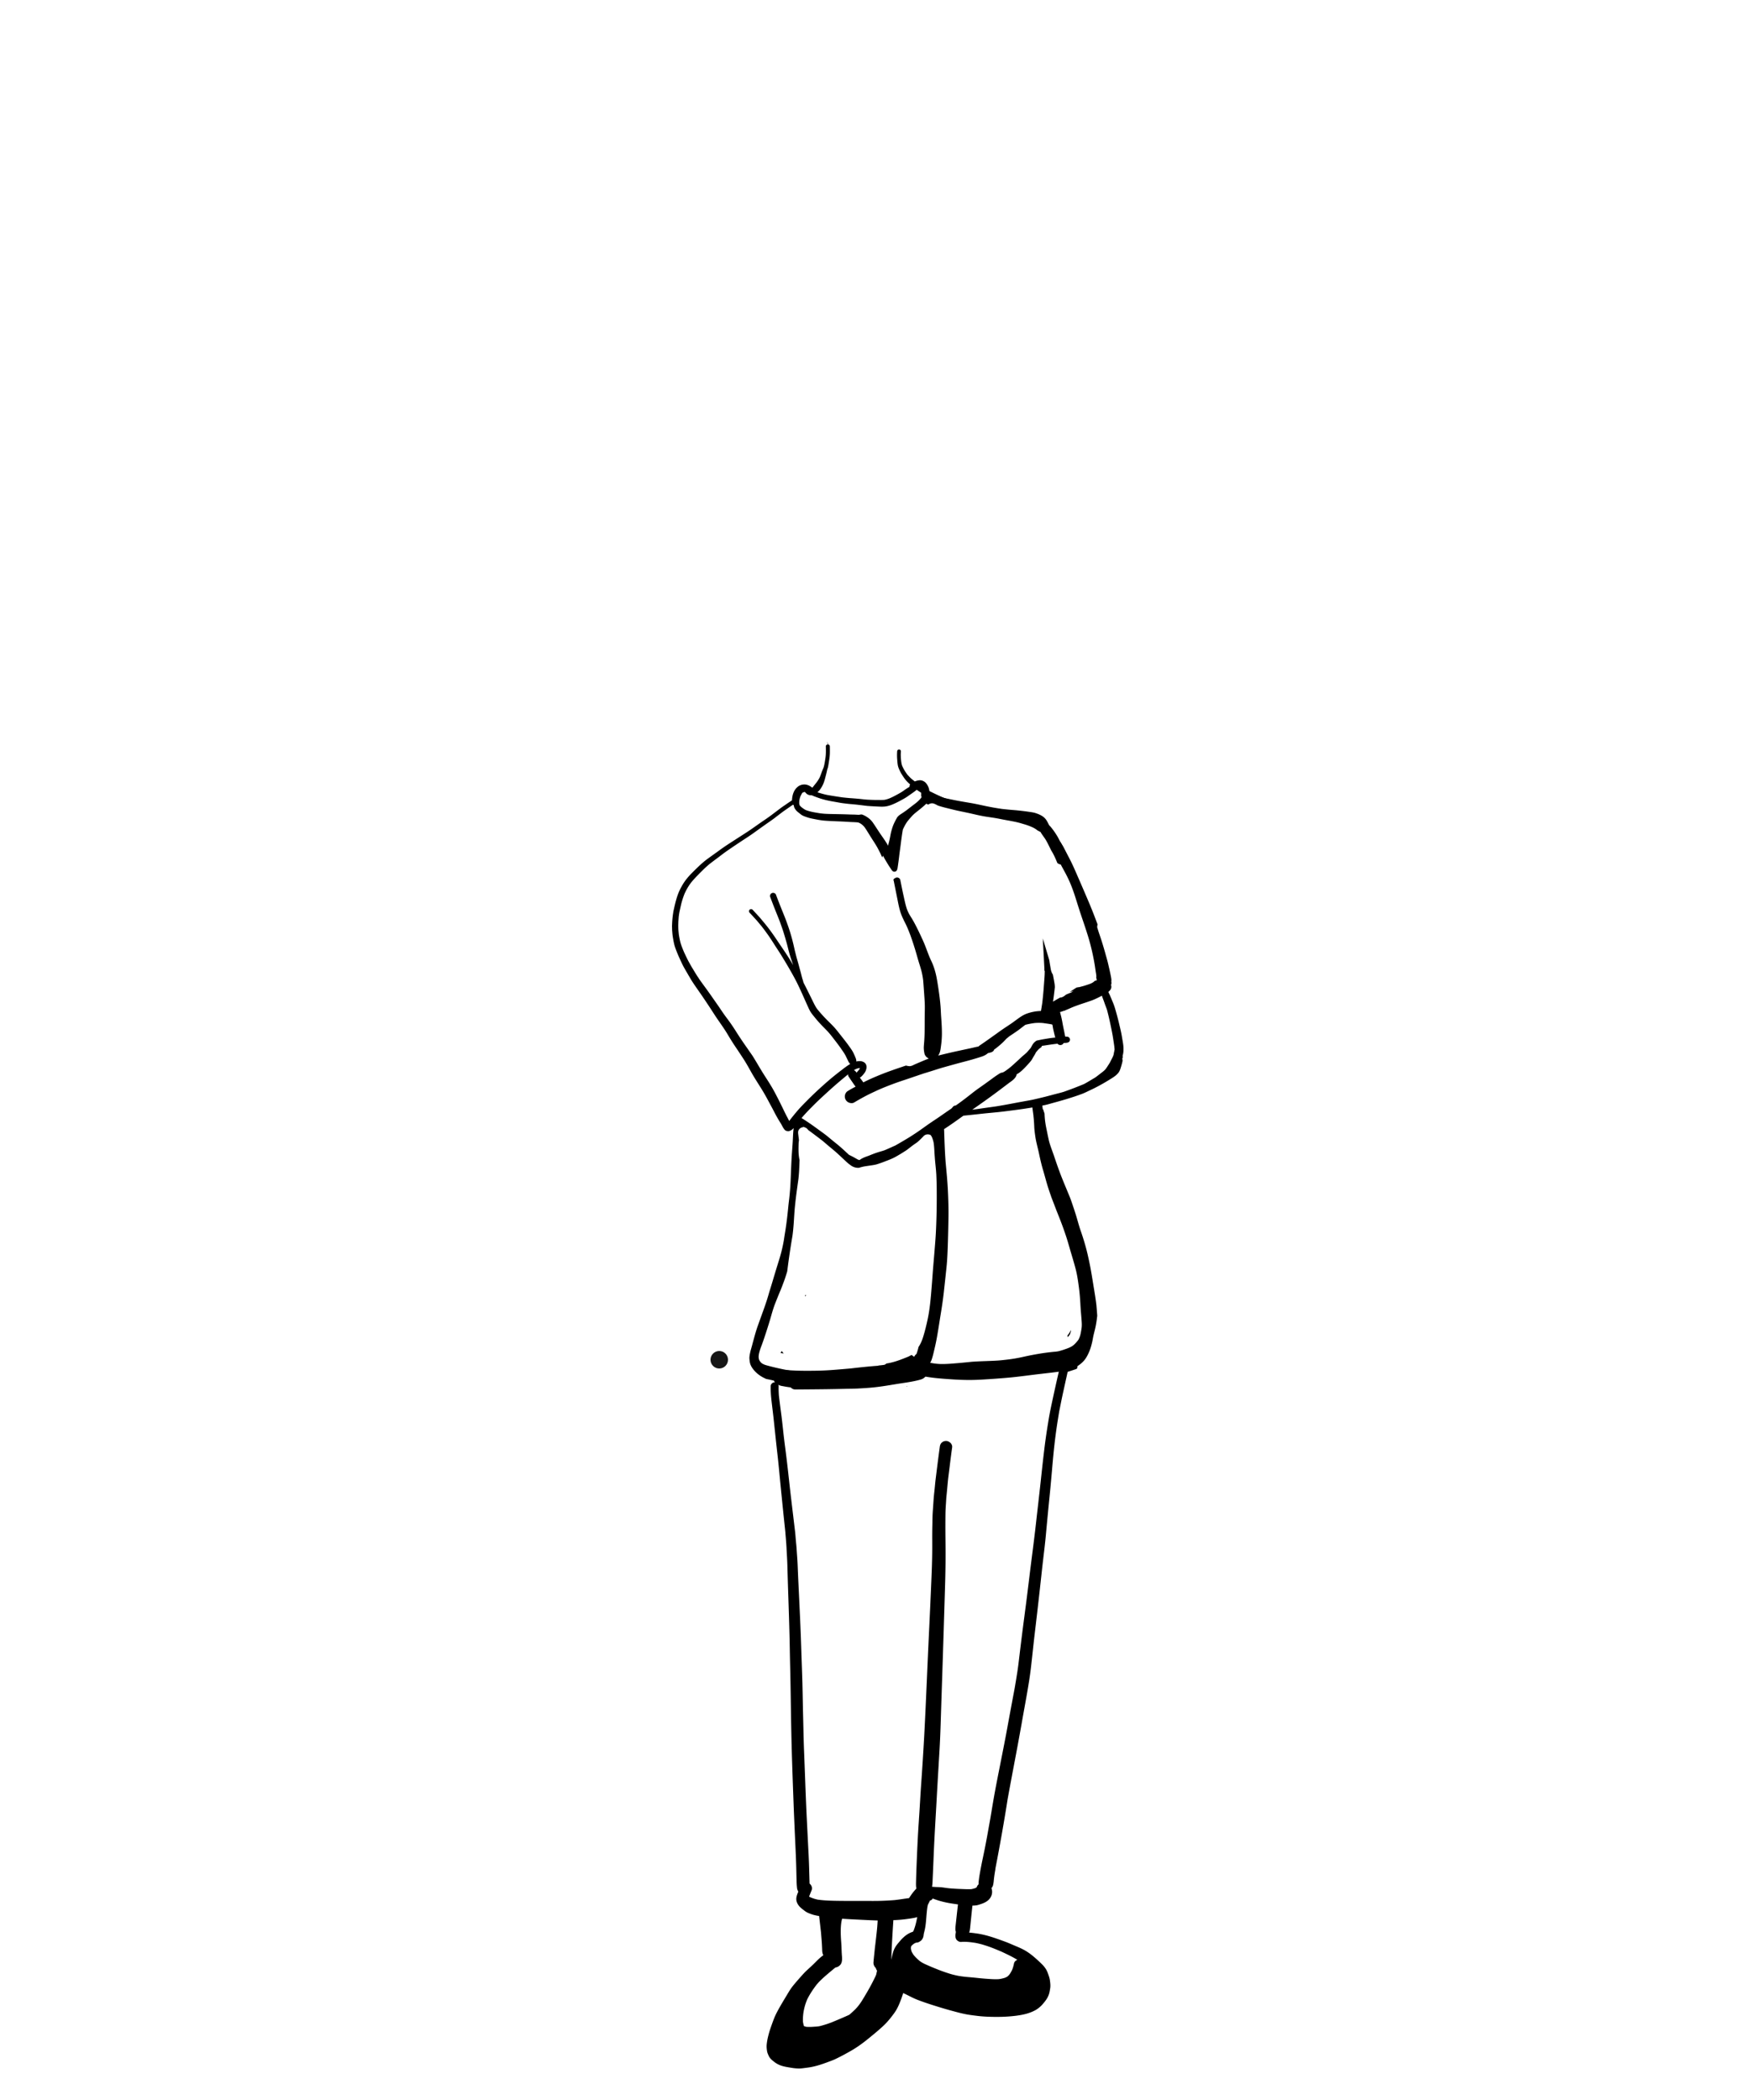 <svg width="500" height="600" xmlns="http://www.w3.org/2000/svg"><g fill="none" fill-rule="evenodd"><circle fill="#161616" cx="205.5" cy="388.5" r="2.5"/><g fill="#000"><path d="M230 370.439l.294-.434-.162-.005c-.043.147-.086.294-.132.439"/><path d="M230 370.446l.297-.44-.164-.006c-.043.147-.087.297-.133.446m75.834 9.894c-.229.46-.507.849-.827 1.237v.004l.063-.074c-.02.027-.043.052-.063.077L305 382c.166-.157.323-.32.476-.493.07-.091.13-.182.188-.285A8.61 8.61 0 00306 380l-.166.34zm-82.502 5.699a6.004 6.004 0 01-.332.516c.074.015.148.035.223.05.234.036.468.071.703.102a2.403 2.403 0 01-.188-.203 7.247 7.247 0 01-.383-.504l-.023.039M259 396.18a3.56 3.56 0 01.176-.086l-.129-.094a1.32 1.32 0 01-.047.18"/><path d="M305.856 380.317c-.219.474-.49.866-.803 1.267v.001l.14-.176-.14.183c-.019.136-.035.272-.053.408a7.33 7.33 0 00.545-.588c.061-.089.116-.174.163-.266.131-.375.218-.757.292-1.146a7.747 7.747 0 01-.144.317"/><path d="M230.343 579.087a6.735 6.735 0 01-.625-.197l-.045-.076a9.66 9.66 0 01-.256-1.163c-.045-.825.007-1.708.156-2.78.093-.502.214-1.095.376-1.682.162-.597.387-1.235.691-1.953.674-1.357 1.552-2.733 2.692-4.21l.083-.097c.272-.318.55-.635.85-.929.455-.444.912-.883 1.389-1.3.888-.773 1.852-1.584 3.033-2.555a2.1 2.1 0 00.711-.224 1.67 1.67 0 00.43-.297c.89-.69.794-1.901.71-2.967-.013-.194-.027-.346-.034-.487a81.22 81.22 0 01-.058-1.311l-.007-.225a37.96 37.96 0 00-.084-1.587c-.169-2.213-.227-4.063.035-5.906.063-.306.135-.62.211-.938 1.434.11 2.885.18 4.336.248l1.89.094c1.244.065 2.484.124 3.728.158.07.004.138.004.207.004-.038.615-.076 1.246-.128 1.877-.069.825-.162 1.65-.256 2.471l-.107.956-.145 1.242-.016.149a63.55 63.55 0 00-.212 1.846l-.12 1.184a81.59 81.59 0 00-.215 2.216c-.048.6.2 1.2.677 1.65.035.169.1.345.19.514l.156.22c-.08.384-.162.774-.252 1.164-.056.13-.11.262-.163.393a62.526 62.526 0 01-2.339 4.438l-.318.535c-.359.614-.718 1.228-1.095 1.833-.248.403-.51.793-.78 1.18-.18.252-.374.49-.574.731l-.086.107-.201.225c-.166.19-.332.38-.515.548l-.47.442-.473.438c-.21.197-.428.387-.646.574l-.266.123c-.453.208-.909.408-1.368.608l-.284.124c-1.08.466-2.166.921-3.257 1.367l-.243.086c-.462.17-.929.339-1.405.484-.54.161-1.02.306-1.504.43-.417.1-.856.139-1.285.177l-.138.003c-.525.042-1.12.083-1.707.083-.29 0-.584-.01-.874-.038zm24.33-19.692l.035-.98c.027-.894.072-1.784.118-2.671l.023-.45c.111-2.228.256-4.454.401-6.68a36.7 36.7 0 003.863-.328l.152-.02c.68-.094 1.386-.19 2.07-.329.266-.054.507-.117.735-.19-.241 1.23-.525 2.55-1.033 3.828a2.781 2.781 0 01-.12.22l-.077.143-.003-.007c-.2.054-.394.127-.59.213-.326.135-.63.29-.926.477-.467.29-.94.67-1.483 1.194-.29.28-.553.593-.808.897l-.183.214c-.491.566-.881 1.066-1.193 1.653-.376.7-.57 1.456-.74 2.17-.092.405-.179.809-.262 1.212l.021-.566zm6.313-.901a7.15 7.15 0 01-.55-.966 5.576 5.576 0 01-.183-.773c0-.155.007-.307.025-.463.023-.085.05-.175.08-.262a6.53 6.53 0 01.68-.625 6.62 6.62 0 01.566-.313c.142-.035.287-.062.443-.076.404-.045.708-.266 1.03-.498.365-.268.624-.773.724-1.135.06-.214.087-.442.11-.663l.015-.12c.048-.231.107-.463.162-.694.056-.227.11-.452.16-.676.124-.59.22-1.24.293-1.984.048-.487.09-.977.128-1.468.079-.962.162-1.96.307-2.933.045-.228.094-.458.152-.683l.128-.238.059-.114c.131-.252.252-.507.362-.76.094-.04.194-.086.294-.124a.918.918 0 00.501-.503c.287.12.591.224.895.324l.152.052.308.103c.891.3 1.78.507 2.525.67.985.207 1.977.352 2.992.497.121.017.239.034.36.048l-.235 2.05-.228 2.06-.097.901-.1.9-.01.105c-.029.268-.056.541-.067.813-.01.304.014.58.076.805.018.062.038.124.063.183l-.03.29c-.098.527-.133.748-.077 1.218.04.314.2.725.463.942.314.266.563.414.995.46h.058c.152 0 .242-.015.335-.029.194-.01.391-.013.584-.013 1.192 0 2.381.165 3.49.348l.415.094c.432.1.863.2 1.289.32.794.239 1.447.45 2.059.667 1.22.441 2.41.941 3.527 1.418l.187.09c1.43.673 2.909 1.373 4.27 2.219-.5.186-.86.572-.953 1.014-.118.56-.274 1.215-.543 1.857a9.24 9.24 0 01-.812 1.384 7.144 7.144 0 01-.518.503 6.107 6.107 0 01-.715.363c-.602.186-1.168.318-1.735.39-.304.02-.608.028-.912.028-.511 0-1.06-.02-1.776-.073l-.393-.027a71.705 71.705 0 01-2.855-.245c-1.019-.11-2.038-.208-3.064-.293-.826-.07-1.7-.183-2.667-.346-.77-.166-1.586-.345-2.378-.594a55.655 55.655 0 01-2.435-.83 76.222 76.222 0 01-4.73-1.965c-.3-.148-.598-.304-.88-.473a6.108 6.108 0 01-.747-.545l.003.004c-.67-.588-1.17-1.098-1.575-1.616zm5.838-233.478c-.016-.22.062-.486.225-.745.09-.124.18-.231.27-.31.248-.238.58-.38.929-.405.315-.193.619-.383.916-.576a109.01 109.01 0 004.615-3.15l.464-.332.39-.28.629-.448a378.27 378.27 0 005.223-.556c.933-.103 1.849-.19 2.764-.276.688-.066 1.365-.131 2.043-.2 1.202-.125 2.418-.283 3.603-.438l.19-.024.985-.128c1.541-.2 3.137-.438 4.74-.7l.159-.025c.07.683.17 1.422.284 2.175.016.3.051.603.085.907l.025.214c.055.7.107 1.404.131 2.101.038 1.032.197 2.126.311 2.92.153 1.043.401 2.071.64 3.065.148.6.276 1.125.386 1.653.346 1.619.695 3.203 1.175 4.814.21.704.408 1.409.605 2.115.256.925.511 1.85.801 2.765.249.78.515 1.56.785 2.34l.096.283.104.304c.463 1.2.926 2.402 1.382 3.606l.999 2.519.051.132a90.362 90.362 0 011.787 4.955c.335 1.015.635 2.06.929 3.072l.066.231c.127.442.256.886.386 1.328l.198.66c.4 1.346.805 2.705 1.154 4.062.435 1.68.684 3.495.88 4.956.211 1.55.36 3.195.456 5.028.049.976.129 1.95.208 2.923.062.749.12 1.44.166 2.13.038.572.059 1.193-.042 1.85-.072.482-.156.965-.252 1.441a6.605 6.605 0 01-.363 1.215c-.096.239-.235.56-.4.756-.35.439-.785.98-1.32 1.409-.723.58-1.604.88-2.454 1.17l-.29.1c-.331.113-.674.213-1.012.31l-.19.058c-.487.135-.995.19-1.558.239a62.006 62.006 0 00-3.7.462 79.89 79.89 0 00-5.02.96 43.716 43.716 0 01-4.685.807l-.401.045c-.757.09-1.559.18-2.336.23-.846.053-1.686.087-2.532.118l-.246.007-.131.007c-1.479.052-3.01.107-4.51.218l-.676.069-.456.048c-.985.096-1.966.196-2.954.276l-.432.034c-1.182.105-2.515.215-3.828.215-.211 0-.418-.004-.625-.007a16.582 16.582 0 01-5.004-.974c-.829-.297-1.699-.638-2.467-1.111a6.897 6.897 0 01-.732-.518 7.732 7.732 0 01-1.171.597c-1.586.64-3.172 1.27-4.844 1.644a19.69 19.69 0 01-1.171.22c-.36.332-.784.629-1.268.894-1.071.586-2.243.921-3.148 1.15-1.022.25-2.218.535-3.427.69l-.294.037c-.85.114-1.64.217-2.418.232-.467.007-.93.01-1.396.01l-.985-.003c-1.7-.022-3.448-.125-5.09-.232-.856-.058-1.72-.103-2.584-.145l-.1-.003c-2.29-.121-4.657-.241-6.947-.635a54.949 54.949 0 01-2.871-.562l-.098-.022a68.138 68.138 0 01-3.465-.852c-.252-.073-.57-.155-.878-.293-.237-.107-.418-.19-.601-.328-.307-.23-.387-.341-.597-.645-.605-.89-.26-2.095-.007-2.975.134-.463.304-.915.473-1.363l.114-.3.107-.294c.26-.711.504-1.425.74-2.147l.117-.358a146.07 146.07 0 001.358-4.294c.107-.366.214-.732.317-1.1.322-1.118.685-2.385 1.148-3.566l.27-.693.168-.42.591-1.468.249-.6.124-.3.115-.266a.97.97 0 01.045-.107l.082-.2.118-.29.045-.118.045-.113.145-.38.041-.107c.249-.653.497-1.301.726-1.957.217-.632.418-1.267.608-1.901l.044-.152.046-.149.034-.29.035-.249a211.62 211.62 0 011.42-9.545c.134-.95.241-1.984.339-3.254.055-.725.1-1.47.148-2.213l.035-.555c.196-3.182.646-6.392 1.08-9.494l.022-.145.017-.127.017-.118c.055-.404.1-.811.138-1.222.114-1.198.16-2.422.198-3.503l.013-.335.03-.766-.023-.107-.02-.096-.038-.142-.029-.141a.515.515 0 00-.013-.145 11.79 11.79 0 01-.097-.728l-.02-.114a23.649 23.649 0 01-.059-1.591c0-.39.006-.783.017-1.174l.003-.206c.011-.387.02-.777.114-1.15l-.017-.134-.014-.125-.1-.821-.097-.821a3.263 3.263 0 01-.024-.353c0-.324.07-.576.225-.824a1.76 1.76 0 01.31-.349 1.62 1.62 0 01.575-.3c.145-.035.252-.048.362-.051a.463.463 0 000-.208c.055.065.131.12.21.176.287.083.48.155.653.27a1.7 1.7 0 01.533.551 84.296 84.296 0 011.97 1.46l.638.483c.58.436 1.158.874 1.724 1.325.1.083.2.17.297.256l.149.128.121.103.149.128.297.256c.418.355.836.704 1.258 1.052.424.349.846.704 1.264 1.066a103.98 103.98 0 012.107 1.943l.274.255c.241.232.48.46.728.68.294.266.66.598 1.06.857a3.536 3.536 0 001.952.808 5.309 5.309 0 00.582.003c.245-.097.504-.166.74-.225.714-.183 1.468-.276 2.2-.387.729-.11 1.482-.192 2.19-.41a33.65 33.65 0 001.918-.666c1.126-.439 2.287-.843 3.341-1.433a45.837 45.837 0 003.258-1.988c.46-.348.909-.703 1.364-1.055.457-.356.94-.68 1.42-1.005.66-.503 1.214-1.094 1.8-1.68.084-.083.157-.176.239-.256a1.673 1.673 0 011.14-.448c.166 0 .332.024.501.072.716.208 1.05.838 1.282 1.477-.01-.21-.02-.424-.035-.635zm-22.108-18.557c-.203-.31-.387-.558-.754-.68.122-.075.288-.178.491-.285l.1-.052.101-.052c.3-.107.625-.186 1.026-.252.007.028-.007.08-.025.124a2.986 2.986 0 01-.272.456c-.118.141-.243.283-.37.424l-.076.083-.145.162-.069.09-.007-.018zm-.684 8.542c1.859-1.107 3.44-1.967 4.975-2.698l.505-.239.228-.107.196-.089c.473-.224.947-.445 1.431-.653a84.787 84.787 0 016.99-2.63c1.05-.345 2.09-.7 3.133-1.062l.656-.22c.38-.132.764-.263 1.144-.388.487-.169.977-.32 1.468-.469l.252-.076 1.23-.38.81-.259c.677-.217 1.357-.427 2.038-.638l1.555-.435c1.592-.444 3.237-.904 4.87-1.325a93.56 93.56 0 003.535-.994c.474-.145.944-.294 1.413-.445.605-.2 1.09-.441 1.528-.763a.988.988 0 00.241-.228l.097-.017.11-.02a8.44 8.44 0 00.723-.197c.162-.056.345-.118.463-.231l.148-.122a.785.785 0 00.263-.424c.567-.396 1.102-.838 1.69-1.335a18.278 18.278 0 001.682-1.636l.197-.2c.208-.156.422-.332.646-.542l.505-.342.11-.076c.67-.442 1.337-.887 1.987-1.356.359-.259.708-.528 1.054-.8l.117-.09c.311-.242.619-.477.936-.708a21.19 21.19 0 012.585-.504c.314-.038.625-.048.943-.058l.262-.004c.678 0 1.224.038 1.718.12l.497.073c.515.07 1.11.16 1.659.284.065.076.086.145.11.22.076.594.2 1.163.332 1.74l.045.2c.086.38.18.756.28 1.131l.11.45-.45.027-.476.055c-.535.062-1.064.149-1.596.238l-.49.083c-.737.114-1.469.273-2.101.407-.274.06-.46.17-.591.346-.218.127-.328.255-.435.379l-.06.07c-.2.227-.355.514-.49.766l-.069.127-.059.11c-.096.163-.155.263-.203.36l-.426.486-.604.697c-.224.228-.467.438-.712.653l-.18.152-.128.107c-.165.14-.328.282-.486.424l-.712.662c-.315.297-.629.59-.95.877-.187.166-.37.334-.556.508l-.087.078-.096.087a18.783 18.783 0 01-2.547 1.998c-.17.1-.342.196-.529.272a1.66 1.66 0 00-.466.105c-.29.103-.467.22-.636.331l-.19.127c-.694.438-1.4.96-2.021 1.42l-.45.327c-1.022.748-2.048 1.48-3.088 2.205a49.918 49.918 0 00-2.239 1.691l-.107.083-.37.29a88.957 88.957 0 01-2.964 2.24l-.863.61c-.236.007-.557.103-.734.3l-.234.273-.235.265-.964.663c-.446.304-.888.611-1.333.921-.578.404-1.162.811-1.745 1.206l-.615.407-.377.252-.259.175a89.7 89.7 0 00-1.887 1.295l-.64.458-.14.101a85.95 85.95 0 01-2.084 1.456c-.625.414-1.254.822-1.883 1.225l-.086.052-.09.055c-.87.525-1.88 1.136-2.926 1.733l-.77.441-.28.162c-.187.08-.37.16-.557.242l-.677.308-.176.075c-.57.259-1.14.518-1.724.753-.277.09-.556.175-.84.258l-.193.059c-.346.1-.692.204-1.037.318-.719.23-1.43.517-2.059.773l-.353.141-.231.083c-.529.187-1.016.362-1.472.594a4.417 4.417 0 00-.867.538c-.277-.021-.498-.134-.72-.252l-.41-.238a20.705 20.705 0 00-.884-.487l-.411-.207-.622-.31-.418-.394c-.878-.815-1.956-1.822-3.044-2.696l-.601-.482c-.588-.477-1.175-.956-1.753-1.443-.697-.593-1.447-1.132-2.17-1.656l-.2-.145-.376-.273a128.427 128.427 0 00-2.401-1.726 68.242 68.242 0 00-2.588-1.694 64.54 64.54 0 012.533-2.74l.428-.428c.57-.576 1.14-1.15 1.727-1.709.65-.621 1.31-1.231 1.974-1.836l.428-.396a129.114 129.114 0 014.764-4.17l.791-.659.363-.297.11-.092.212-.17a.748.748 0 00.093.604c.376.57.757 1.136 1.147 1.695l.183.273c.152.22.304.445.466.659l.114.152.118.155c-.622.307-1.289.676-1.973 1.087l-.407.252a1.867 1.867 0 00-.567.77 1.905 1.905 0 00.03 1.47c.201.445.575.803 1.027.98.238.093.505.145.75.145.28 0 .529-.063.715-.18zm60.332-18.802c-.094-.403-.17-.77-.239-1.131l-.076-.384c-.121-.572-.238-1.139-.349-1.707-.048-.236-.09-.47-.131-.705a33.75 33.75 0 00-.153-.821 21.178 21.178 0 00-.435-1.818l-.027-.132a1.57 1.57 0 00-.104-.342l.429-.113.275-.1.484-.166.129-.007.134-.014c.018 0 .021-.1.021-.1a1.27 1.27 0 00.314-.107c.328-.134.653-.277.978-.421l.521-.231c1.286-.542 2.63-.988 3.819-1.38l.228-.077.196-.065c.457-.156.916-.308 1.372-.47.809-.283 1.555-.642 2.177-.955.304-.152.605-.308.905-.473l.093.331.131.341c.208.545.412 1.088.598 1.644.083.237.173.476.263.71l.041.114c.104.273.207.545.305.822.542 1.994.974 4.051 1.25 5.425.242 1.156.405 2.04.525 2.86l.025.156.093.618.107.697.028.19.017.12c.052.373.097.68.107.984l.01.152.049.086-.052.266c-.031.193-.066.366-.1.541l-.045.212-.031.168-.028.166-.038.224c-.1.342-.242.68-.442 1.064-.114.21-.225.427-.328.637l-.143.28-.145.287c-.183.313-.379.62-.583.925l-.131.21c-.25.376-.446.67-.674.925-.332.342-.716.635-1.057.894l-.228.172-.394.308c-.373.293-.75.586-1.14.855l-.743.442-.467.28-.667.397c-.428.258-.87.507-1.316.745-1.686.71-3.5 1.408-5.711 2.195-.176.055-.356.11-.539.162-.484.138-.974.263-1.465.386l-.719.187-.926.248-.4.104-.363.097c-.246.065-.49.127-.736.193-.608.155-1.216.3-1.825.445l-.507.12-.09.022-.176.041-.115.024c-.6.145-1.22.29-1.834.397l-.127.025-.156.027-.121.024c-1.437.259-2.875.518-4.309.794-1.9.362-3.52.652-4.95.884-.425.065-.85.123-1.275.182l-.367.052-.66.09c-.825.114-1.62.228-2.411.344-.781.114-1.507.208-2.208.284l.214-.107c.871-.594 1.73-1.201 2.588-1.812a209.139 209.139 0 005.09-3.707l1.25-.945 1.254-.95c.142-.106.29-.213.442-.32.667-.48 1.338-.966 1.711-1.678.1-.2.162-.393.183-.583a6.3 6.3 0 00.553-.335c.638-.417 1.178-.948 1.679-1.452a35.536 35.536 0 001.53-1.657c.19-.22.35-.407.49-.615.153-.23.287-.472.416-.717l.266-.442c.076-.117.148-.235.217-.352a7.2 7.2 0 00.301-.562l.086-.177.104-.113c.187-.224.376-.445.57-.66.232-.223.473-.417.712-.576a.701.701 0 00.297-.483l.67-.083c.87-.138 1.665-.258 2.467-.366.443-.062.888-.113 1.337-.165.148.231.47.393.791.393a.954.954 0 00.11-.007c.246-.038.412-.107.567-.234a1.04 1.04 0 00.273-.353l.36-.013.131-.01.263-.024a1.85 1.85 0 00.324-.052 1.03 1.03 0 00.421-.198c.25-.168.343-.527.305-.779-.042-.262-.235-.573-.526-.659-.085-.025-.172-.052-.261-.07h-.474l-.086.011.007-.004zm-48.119-47.552c.149-.259.197-.56.243-.901.058-.38.113-.763.161-1.145l.084-.59c.058-.425.11-.85.162-1.274a79.3 79.3 0 01.162-1.298c.094-.683.183-1.37.273-2.057l.083-.66c.117-.903.242-1.808.376-2.704.053-.322.108-.643.163-.96l.052-.131.052-.131c.169-.346.342-.684.518-1.018l.049-.087c.169-.293.338-.58.531-.852.18-.252.38-.49.58-.728l.098-.114c.286-.331.58-.67.88-.99.495-.504 1.065-.953 1.614-1.387l.356-.284c.791-.635 1.63-1.325 2.397-2.15.36-.394.643-.821.827-1.111.32.176.67.338 1.015.496l.16.073c.372.173.746.342 1.122.494.83.345 1.71.645 2.488.907l.131.049a54.268 54.268 0 005.366 1.515c1.555.355 3.199.708 5.33 1.142.284.055.567.107.85.156.422.076.84.158 1.258.24l.602.118.476.09c.463.083.988.18 1.483.331.197.06.394.12.589.186 1.388.28 2.783.496 4.161.822.743.176 1.469.404 2.2.625a16.2 16.2 0 012.35.897c1.41.676 2.512 1.84 3.286 3.182.316.547.6 1.104.895 1.66.219.136.39.315.522.535.214.276.345.645.493.956.025.048.046.096.07.148.162.294.328.584.494.877.332.382.65.776.957 1.184l.239.348-.056.611.812 1.529c.625 1.176 1.289 2.33 1.872 3.527.878 1.804 1.562 3.682 2.174 5.587.497 1.56.974 3.124 1.489 4.676.535 1.602 1.095 3.2 1.61 4.808.266.835.536 1.667.78 2.512a64.478 64.478 0 011.651 7.323c.122.74.215 1.484.333 2.223.059.362.135.728.128 1.094 0 .104-.01.207-.03.31l.126.574.042.192c-.194.052-.397.121-.601.19l-.007.004a1.746 1.746 0 01-.207.204c-.595.5-1.365.717-2.09.962-.613.208-1.234.39-1.863.528a10.07 10.07 0 00-.335.18c.059-.049.11-.093.166-.142-.062.014-.128.024-.194.038-.221.042-.442.083-.66.114a97.17 97.17 0 00-1.928 1.273 4.834 4.834 0 001.234-.396 5.416 5.416 0 00-.781.517c-.508.204-1.012.408-1.513.629l-.093.069a5.141 5.141 0 01-.788.555c-.256.135-.522.21-.798.21a59.118 59.118 0 00-2.059 1.181c.22-1.453.393-2.91.531-4.166a12.71 12.71 0 00-.065-.817c-.145-.932-.328-1.86-.508-2.786a1.334 1.334 0 01-.159-.234 4.387 4.387 0 01-.456-1.388c-.038-.21-.073-.42-.107-.628-.062-.37-.131-.738-.19-1.108-.038-.252-.076-.5-.117-.748 0-.004-.004-.01-.004-.018l-1.306-4.383a170.85 170.85 0 00-.539-1.783c.035.569.07 1.135.097 1.701l.207 3.827c.031.555.055 1.107.083 1.66.034.652.076 1.304.08 1.956l.093.156a27.786 27.786 0 01-.094 2.15l-.072.956-.07.942-.117 1.546a109.7 109.7 0 01-.348 3.472 80.134 80.134 0 01-.388 2.378l-.083-.02-.107.006c-.715.035-1.289.097-1.807.2a12.52 12.52 0 00-2.021.54c-.535.188-1.113.485-1.762.91-.504.335-1.002.697-1.479 1.049-.493.365-.919.68-1.361.977-.36.244-.729.49-1.095.731-.663.438-1.32.877-1.966 1.336l-.718.518-.284.203-.294.21c-1.506 1.077-3.064 2.192-4.626 3.248a1.057 1.057 0 00-.228.224l-.314.055c-.415.08-.83.177-1.24.28l-.322.073-.422.096-1.851.394-1.361.293-1.068.23c-1.348.301-2.695.62-4.043.944-.303.076-.604.152-.908.234l.114-.158c.169-.328.314-.612.397-.905a9 9 0 00.228-1.177c.055-.379.104-.759.149-1.142a24.9 24.9 0 00.18-2.678c.02-1.73-.108-3.507-.218-5.073-.031-.387-.045-.715-.062-1.039l-.014-.255c-.022-.477-.042-.953-.08-1.425a57.99 57.99 0 00-.3-2.955 105.85 105.85 0 00-.788-5.19c-.273-1.505-.67-2.913-1.189-4.183-.141-.349-.3-.69-.46-1.028-.11-.235-.217-.467-.317-.698-.232-.538-.442-1.087-.653-1.635l-.06-.156c-.348-.932-.742-1.984-1.187-2.992-.418-.935-.884-1.94-1.475-3.15-.495-1.002-1.024-2.064-1.628-3.079a23.803 23.803 0 00-.373-.608 19.216 19.216 0 01-.578-.966 12.85 12.85 0 01-.6-1.315c-.37-1.093-.625-2.274-.854-3.316l-.12-.545c-.28-1.26-.536-2.523-.788-3.786l-.145-.718c-.083-.414-.484-.728-.93-.728a.772.772 0 00-.204.027.876.876 0 00-.439.235c-.027 0-.065.018-.103.03a.468.468 0 00-.232.609l.052.13c.004.035.01.08.017.122l.442 2.201.443 2.202.18.894c.221 1.139.432 2.164.722 3.161.348 1.184.895 2.312 1.472 3.454.563 1.115 1.009 2.247 1.417 3.31a88.396 88.396 0 012.044 6.426c.18.645.377 1.288.574 1.926l.048.148c.114.373.232.746.339 1.122.308 1.032.542 2.167.694 3.371.129 1.588.236 3.18.346 4.767l.017.259.018.234c.041.7.086 1.415.092 2.126.004.6-.006 1.2-.016 1.802l-.014.914c-.011.732-.014 1.467-.014 2.198v.4c-.003.808-.007 1.615-.024 2.423a46.17 46.17 0 01-.135 2.703c-.034.369-.065.738-.087 1.107-.045.68.06 1.357.167 1.926.117.635.61 1.225 1.264 1.505l-1.099.435-1.126.476-.266.11c-.377.16-.756.321-1.133.484-.319.137-.625.279-.933.434-.252.125-.633.248-.923.248l-.09.008v-.011a6.006 6.006 0 01-.843-.141.798.798 0 01-.107-.035l-.424.138-.626.215c-.971.327-1.939.655-2.902 1a73.133 73.133 0 00-4.52 1.746 53.58 53.58 0 00-3.724 1.709l-.194-.29-.393-.525a17.822 17.822 0 01-.412-.566c.122-.03.274-.13.46-.3.31-.294.602-.628.885-1.022.262-.362.45-.804.528-1.242a2.08 2.08 0 00.01-.804 1.397 1.397 0 00-.138-.41c-.058-.118-.138-.214-.214-.308a2.197 2.197 0 00-.322-.28c-.123-.068-.248-.12-.372-.172-.35-.145-.623-.158-.899-.158-.335 0-.649.038-.967.11.041-.107.041-.246.007-.418a2.898 2.898 0 00-.2-.655 12.971 12.971 0 00-.356-.842l-.039-.087c-.196-.424-.362-.773-.56-1.077a17.02 17.02 0 00-.732-1.08l-.217-.3c-.183-.262-.37-.525-.564-.777-.39-.52-.794-1.031-1.198-1.542l-.149-.19-.473-.6-.166-.208c-.48-.614-1.037-1.328-1.63-1.99a38.17 38.17 0 00-1.431-1.464c-.36-.356-.719-.711-1.068-1.08a39.533 39.533 0 01-2.38-2.685c-.47-.645-.84-1.402-1.168-2.068l-.19-.393-.21-.421-.408-.825c-.204-.414-.408-.828-.616-1.242l-.276-.555c-.335-.67-.677-1.35-1.03-2.026a6.893 6.893 0 00-.113-.415l-.031-.107a18.42 18.42 0 01-.052-.19 4.942 4.942 0 00-.104-.324l-.027-.086a6.929 6.929 0 01-.101-.352l-.207-.794a26.646 26.646 0 00-.332-1.266c-.128-.436-.241-.878-.359-1.316l-.18-.672a71.587 71.587 0 00-.235-.822 33.62 33.62 0 01-.355-1.273 65.692 65.692 0 01-.533-2.178 65.1 65.1 0 00-.55-2.322c-.182-.7-.386-1.401-.593-2.099a49.388 49.388 0 00-.767-2.312l-.076-.207a47.374 47.374 0 00-.615-1.677c-.27-.687-.547-1.37-.826-2.057a195.128 195.128 0 01-1.842-4.721c-.08-.207-.324-.366-.518-.428a.84.84 0 00-.684.062.884.884 0 00-.436.51c-.01.087-.024.163-.038.24a.876.876 0 00.105.45l.172.47c.435 1.146.87 2.292 1.33 3.43.415 1.025.826 2.051 1.23 3.086l.231.662.474 1.347c.266.77.498 1.546.726 2.326l.12.41c.17.577.335 1.15.488 1.726l.252.994.031.12c.097.38.193.763.297 1.146.18.673.398 1.391.65 2.136l.145.422.373 1.073a63.708 63.708 0 00-1.413-2.323 110.92 110.92 0 00-1.963-2.95c-.352-.511-.701-1.029-1.05-1.55-.767-1.16-1.939-2.882-3.227-4.493a126.45 126.45 0 00-1.541-1.864l-.234-.283a14.703 14.703 0 00-.643-.71l-.253-.277c-.431-.466-.853-.925-1.285-1.38a.57.57 0 00-.418-.17.613.613 0 00-.428.17.61.61 0 000 .852c.47.497.932 1 1.392 1.509l.21.23c.218.235.433.47.636.715l.56.673.564.676c.11.135.22.276.328.418l.207.266.241.317.895 1.222c.21.283.412.58.609.876l.238.355c.335.49.653.988.971 1.488l.418.66.622.952.114.175c.287.44.573.878.85 1.32.535.869 1.068 1.742 1.592 2.622.774 1.308 1.783 3.037 2.717 4.815.797 1.535 1.485 3.057 2.37 5.042l.497 1.117.152.339.487 1.08c.155.348.346.76.57 1.17.283.528.656.997 1.047 1.474l.18.22c.276.346.556.687.843 1.022.286.338.587.666.891.994l.08.083c.36.39.735.773 1.112 1.153.27.272.532.538.791.81.58.608 1.11 1.28 1.562 1.867l.176.228.338.435.07.09c.704.915 1.389 1.815 2.025 2.754l.176.255c.393.576.714 1.053.957 1.556l.103.215c.132.261.256.524.38.79l.07.148.134.286c.11.239.263.46.487.726a.846.846 0 00.104.092l-.149.059c-.42.262-.843.55-1.295.877a1.443 1.443 0 00-.228.165c-.208.156-.415.315-.622.476l-.12.09-.077.086-.186.114-.09.073c-1.027.797-1.85 1.45-2.582 2.056a87.683 87.683 0 00-2.18 1.892l-.186.166-.07.062a108.641 108.641 0 00-4.446 4.2l-.21.214-.083.086c-.82.828-1.666 1.688-2.44 2.578a67.622 67.622 0 00-2.521 3.113l.003-.083-.045-.093c-.097-.21-.208-.418-.318-.625l-.062-.117-.055-.103-.201-.37a64.951 64.951 0 01-.937-1.895l-.424-.873c-.446-.91-.892-1.815-1.361-2.716l-.236-.455-.055-.104a45.997 45.997 0 00-1.15-2.109 71.02 71.02 0 00-1.707-2.743 90.576 90.576 0 01-1.668-2.675c-.253-.41-.498-.828-.74-1.242l-.225-.38-.601-.993-.165-.273c-.236-.39-.44-.728-.667-1.052l-.913-1.305-.207-.304-.076-.11c-.16-.231-.318-.463-.484-.69a109.312 109.312 0 01-2.798-4.187 53.462 53.462 0 00-1.818-2.73c-.107-.148-.214-.296-.325-.445l-.161-.224-.25-.335a62.824 62.824 0 01-1.077-1.474c-.284-.407-.56-.818-.837-1.228l-.176-.262-.062-.094c-.235-.344-.466-.686-.708-1.025l-1.938-2.775a136.196 136.196 0 00-1.693-2.353l-.149-.2-.774-1.07-.193-.266a26.998 26.998 0 01-.67-.99l-.218-.32a40.048 40.048 0 01-.833-1.337l-.246-.4-.155-.259a37.333 37.333 0 01-.77-1.298l-.294-.528-.297-.53c-.077-.135-.146-.274-.215-.412l-.065-.134-.138-.286a19.98 19.98 0 01-.26-.532l-.127-.262-.225-.477-.249-.528-.052-.124c-.293-.707-.597-1.435-.832-2.16-.263-.805-.415-1.678-.55-2.447l-.04-.224a86.198 86.198 0 01-.128-1.267 12.889 12.889 0 01-.036-.645l-.006-.128-.003-.131c0-.149-.004-.29-.011-.435a4.199 4.199 0 01.01-.366l.008-.193.01-.241c0-.139.003-.28.014-.422l.103-1.404.028-.187c.055-.41.114-.821.2-1.228.138-.639.28-1.277.425-1.915.221-.967.54-1.982.975-3.107.535-1.2 1.136-2.24 1.838-3.171.784-.994 1.7-1.923 2.504-2.744l.132-.131c.421-.424.843-.842 1.275-1.256.428-.404.866-.787 1.312-1.17l.121-.1c.75-.577 1.51-1.15 2.27-1.718.242-.177.478-.356.712-.536l.163-.124c.556-.424 1.112-.85 1.686-1.25a218.125 218.125 0 015.258-3.534l.121-.078.083-.056a63.301 63.301 0 002.456-1.67l.443-.321a516.91 516.91 0 012.27-1.626l.87-.614.377-.262c.473-.328.94-.656 1.403-.99.18-.129.356-.26.532-.397l.09-.07.11-.086.425-.331 1.517-1.146a26.6 26.6 0 01.971-.69l.325-.228c.59-.41 1.181-.822 1.78-1.222.037.06.106.114.188.16.008.117.038.255.077.414.11.42.345.742.577 1.032.23.279.525.514.829.748l.228.183c.277.231.58.466.937.628.23.11.497.214.805.321.487.17 1.057.356 1.644.473l.194.042.134.024c1.14.231 2.263.455 3.386.548 1.109.087 2.222.13 3.455.183l.111.007c.497.017.992.035 1.489.062.476.018.95.049 1.424.08l.897.052.619.027.142.004.134.003c.44.024.889.044 1.324.1l.152.045.22.11c.211.097.42.228.692.432.273.22.518.462.729.72.46.646.884 1.34 1.295 2.01l.16.255.054.093c.098.159.194.314.298.47.09.154.186.303.283.455l.111.17.196.306a41.97 41.97 0 011.165 1.867c.162.283.31.57.46.86l.062.113.051.11.173.332.083.159c.094.186.19.373.277.563l.065.161.052.114c.076.17.152.339.235.504l.072.125.09-.183.046-.183.058-.138.64 1.17a47.99 47.99 0 001.699 2.726c.193.29.436.645.815.697.038.004.076.004.11.004a.808.808 0 00.71-.411zm-3.32-18.222c.988-.121 1.917-.497 2.615-.815.757-.334 1.476-.72 2.333-1.19.39-.214.732-.404 1.067-.625.218-.138.432-.29.643-.442l.342-.241.228-.16.232-.16a22.262 22.262 0 001.227-.887l.096-.077.148-.117.083-.076.055.062c.301.228.622.435.944.638l.221.142.048.338c0 .049-.004.094-.007.138-.04.287-.01.5.104.715-.017.155-.076.237-.128.313-.435.522-.912.998-1.42 1.409l-.56.427-.393.3c-.594.456-1.189.912-1.776 1.37a35.07 35.07 0 01-1.078.754l-.198.13-.134.09-.125.08c-.411.269-.926.603-1.22 1.118-.66 1.138-1.094 2.098-1.374 3.012a18.53 18.53 0 00-.442 1.716l-.097.521-.024.117-.024.124a24.993 24.993 0 01-.605 2.488 4.467 4.467 0 00-.397-.752 36.592 36.592 0 00-1.3-1.939l-.259-.376-.366-.536c-.297-.441-.587-.883-.877-1.328l-.145-.225c-.29-.444-.584-.89-.888-1.328a5.939 5.939 0 00-1.092-1.228 7.634 7.634 0 00-1.116-.76c-.166-.093-.311-.176-.456-.234a7.448 7.448 0 00-.38-.167.917.917 0 00-.335-.058c-.114 0-.232.018-.35.035a1.3 1.3 0 00-.183.041l-.128.02a6.76 6.76 0 01-.445-.016l-.128-.007a25.78 25.78 0 00-1.296-.049l-.59-.013a187.74 187.74 0 00-2.806-.087l-.947-.017-1.914-.041a42.328 42.328 0 01-1.61-.06c-.37-.02-.735-.061-1.099-.103l-.214-.024-.241-.038c-1.303-.207-2.65-.424-3.908-.897-.4-.194-.754-.452-1.113-.721a4.166 4.166 0 01-.549-.514c-.034-.038-.062-.09-.09-.139a2.752 2.752 0 01-.124-.417 6.425 6.425 0 01.027-.974c.056-.351.15-.713.284-1.107.131-.283.276-.556.428-.832l.086-.159.125-.103c.073-.045.149-.087.228-.121.118-.035.238-.059.363-.082h.1c.014.03.041.069.072.11.301.366.612.6.951.714a2.184 2.184 0 00.908.114c.222.1.46.207.698.297l.083.034c.74.277 1.503.566 2.301.787l.27.073c.342.096.642.18.957.248l.428.09.141.031.125.024c.197.041.394.083.591.117l2.757.49c.322.052.646.094.971.132l.453.054c.376.049.75.09 1.126.121l.473.042.335.03c.595.056 1.155.111 1.714.18l.39.045c.325.038.65.076.975.121l.204.024.162.021c.27.035.546.07.816.093.856.062 1.713.114 2.57.149l.36.017c.39.02.759.04 1.132.04.357 0 .674-.02.96-.054zm-16.588-18.408c.049.255.09.472.125.686a.536.536 0 00-.508.529l.004.21c.02 1.028.041 2.095-.118 3.137-.072.476-.148.952-.228 1.429-.062.318-.131.666-.221 1.011a4.21 4.21 0 01-.263.697l-.041.1-.1.235c-.114.286-.218.573-.321.862a15.55 15.55 0 01-.446 1.164 9.176 9.176 0 01-1.171 1.79l-.098.122c-.169.21-.29.362-.407.514l-.142.176-.221.273-.1.107-.239-.18c-.1-.072-.2-.144-.303-.207a3.624 3.624 0 00-1.044-.452 2.737 2.737 0 00-.677-.083c-.21 0-.425.024-.65.066-.193.034-.383.11-.549.179l-.09.038c-.221.087-.435.231-.701.46-.943.807-1.465 2.084-1.548 3.796-.619.4-1.23.813-1.838 1.238l-.439.304a20.08 20.08 0 00-.912.638l-2.705 2.044a49.53 49.53 0 01-1.966 1.394l-.677.458c-.622.429-1.24.863-1.852 1.298l-.643.453c-1.143.81-2.346 1.584-3.51 2.33l-.107.068-.26.165-.394.252-1.008.653-.705.452-.273.18c-.563.362-1.126.728-1.683 1.1a72.27 72.27 0 00-1.727 1.215l-.176.128-.701.507-.377.27c-.767.548-1.534 1.096-2.298 1.656-.736.545-1.506 1.2-2.356 2.008a78.41 78.41 0 00-2.326 2.292c-.397.417-.763.832-1.112 1.26a14.974 14.974 0 00-1.44 2.146l-.19.352c-1.033 1.846-1.555 3.934-1.998 5.912-.061.29-.128.58-.197.866-.03.156-.051.317-.072.476l-.055.37a27.01 27.01 0 00-.19 1.705l-.007.089c-.028.37-.046.75-.062 1.125l-.022.387c-.006.159 0 .318.011.48l.007.234.004.21v.094c.003.127.007.252.016.376l.042.476c.031.414.066.843.135 1.26l.02.124c.128.78.263 1.588.47 2.36.198.711.484 1.426.733 2.054l.159.386c.176.44.37.867.567 1.298l.141.304c.34.759.791 1.746 1.313 2.643.56.977 1.13 1.954 1.7 2.924.45.766.943 1.49 1.544 2.357l.228.328.64.925.31.441.153.225c.224.324.449.648.674.98.435.648.86 1.276 1.278 1.908l.425.642c.325.486.639.973.957 1.467.242.376.487.752.736 1.132a70.61 70.61 0 001.358 1.994c.728 1.056 1.454 2.095 2.097 3.155l.407.683a69.169 69.169 0 002.422 3.783l.712 1.073.207.314.138.21c.464.698.937 1.412 1.372 2.13.49.811.957 1.639 1.42 2.468l.18.317c.698 1.252 1.517 2.554 2.117 3.5l.236.376c.324.517.645 1.028.96 1.542.812 1.346 1.561 2.757 2.288 4.12l.161.297.477.894.377.721a47.32 47.32 0 001.054 1.936c.238.415.487.818.742 1.219.167.258.312.531.457.804l.204.376c.155.29.338.532.511.76.097.103.197.185.301.248.2.114.4.141.608.165l.117.018c.28 0 .535-.125.678-.19a2.06 2.06 0 00.486-.304c.149-.121.284-.259.412-.407-.128.942-.173 1.915-.218 2.861l-.052 1.029c-.044.782-.104 1.57-.162 2.353l-.09 1.266c-.124 1.816-.197 3.683-.263 5.332-.027.77-.062 1.536-.096 2.302l-.004.097a73.904 73.904 0 01-.27 3.81c-.058.604-.13 1.211-.203 1.815a82.52 82.52 0 00-.2 1.815c-.273 2.851-.574 5.205-.944 7.407-.093.552-.176 1.108-.262 1.663l-.066.438a46.267 46.267 0 01-.67 3.127c-.283 1.119-.612 2.198-1.016 3.478-.387 1.24-.76 2.482-1.134 3.724a246.44 246.44 0 01-1.077 3.559c-.149.476-.29.956-.432 1.436l-.08.279c-.165.559-.33 1.122-.517 1.674-.38 1.156-.792 2.336-1.262 3.613-.425 1.17-.843 2.34-1.261 3.51-.435 1.218-.79 2.509-1.106 3.651l-.317 1.177a83.173 83.173 0 01-.505 1.84c-.093.33-.176.665-.245 1l-.031.149c-.06.3-.138.71-.16 1.08-.023.352.025.721.066 1.045l.028.214c.117.97.691 1.971 1.7 2.969a8.682 8.682 0 002.004 1.483c.335.18.677.349 1.026.507.66.118 1.364.27 2.218.476l.611.149.121.032c.321.078.65.161.975.244l.149.038.085.024.115.028.197.055c.497.134.946.27 1.388.415l.312.103.11.03.245.1c2.208.267 4.36.391 6.741.515.584.028 1.165.041 1.745.041 1.876 0 3.703-.137 5.245-.268 2.68-.239 5.29-.552 7.76-.936 1.627-.255 3.178-.742 4.612-1.232a22.25 22.25 0 011.306-.393c.384-.11.764-.218 1.137-.339.539-.172 1.074-.37 1.606-.572l.405-.142c.145-.045.204-.062.262-.083l-.024.121.003.135c.208-.1.387-.218.556-.332.143-.089.274-.18.405-.255.215-.121.449-.183.695-.183.642 0 1.267.456 1.481 1.087l.032-.1-.003-.093c-.011-.387-.022-.745-.035-1.1.193.186.404.334.615.468 1.185.752 2.601.987 3.966 1.212l.501.086c2.498.431 5.048.604 7.518.77l.298.02c1.62.104 3.174.16 4.622.16 1.137 0 2.263-.035 3.342-.094 3.326-.197 6.073-.4 8.637-.642 1.689-.166 3.372-.38 5.089-.597.998-.128 2-.255 3.003-.37l1.571-.182c1.414-.16 2.688-.304 3.957-.487-.764 3.3-1.49 6.61-2.173 9.819a94.59 94.59 0 00-.917 4.977 189.48 189.48 0 00-.84 5.649c-.42 3.296-.784 6.582-1.201 10.498-.27 2.513-.557 5.022-.843 7.53-.166 1.44-.332 2.878-.491 4.321-.39 3.52-.84 7.071-1.227 10.084-.29 2.237-.562 4.473-.836 6.71l-.058.497c-.19 1.518-.377 3.04-.567 4.558-.176 1.415-.363 2.827-.55 4.241l-.137 1.06-.139 1.06a670.41 670.41 0 00-.497 3.844 874.792 874.792 0 00-.74 6.026l-.059.487c-.162 1.38-.345 2.943-.58 4.461a287.019 287.019 0 01-.808 4.888l-.046.237c-.68 3.607-1.357 7.21-2.01 10.82-.45 2.46-.94 4.959-1.42 7.388l-.124.622-.526 2.667-.393 1.992c-.357 1.805-.712 3.61-1.047 5.422a284.67 284.67 0 00-.981 5.663l-.343 2.053-.411 2.281c-.383 2.17-.784 4.418-1.233 6.63-.132.652-.27 1.301-.404 1.953l-.094.445c-.162.77-.324 1.543-.473 2.323a95.983 95.983 0 00-.508 2.806c-.059.352-.107.703-.148 1.056l-.035.259c-.041.317-.08.6-.072.873-.004.093 0 .186.007.28a1.882 1.882 0 00-.37.438l-.211.445a4.7 4.7 0 01-.484.227 6.875 6.875 0 01-1.036.263c-.263.01-.529.017-.795.017-.584 0-1.168-.025-1.748-.048l-.356-.015a55.909 55.909 0 01-3.475-.213c-.326-.031-.65-.076-.972-.12l-.159-.025-.487-.07a15.68 15.68 0 00-1.644-.124 21.17 21.17 0 01-1.572-.096c.045-.183.069-.397.093-.607.048-.418.063-.805.076-1.187l.017-.415c.052-1.055.1-2.115.146-3.175l.045-1.118.047-1.111c.06-1.443.118-2.885.187-4.328.134-2.798.294-5.594.456-8.393.097-1.67.194-3.344.283-5.018.153-2.798.318-5.594.484-8.396l.007-.121c.107-1.802.214-3.603.318-5.408.194-3.344.3-6.747.404-10.035l.1-3.145c.297-8.876.59-17.756.857-26.632l.097-3.158c.117-3.661.218-6.96.245-10.27.017-2.04.011-4.273-.02-7.023-.028-2.43-.025-4.804.003-7.054.01-.898.07-1.816.128-2.699.034-.528.062-.973.087-1.418.02-.373.058-.742.096-1.115.024-.217.045-.431.065-.648l.138-1.478.14-1.502c.082-.903.196-1.807.31-2.712l.132-1.049c.259-2.112.521-4.217.815-6.323.055-.396-.076-.807-.367-1.152-.338-.4-.846-.659-1.33-.676-.514 0-.933.159-1.264.465-.404.37-.515.825-.567 1.226-.366 2.623-.69 5.211-1.046 8.085l-.132 1.06c-.083.66-.149 1.326-.21 1.988l-.07.721-.1.922a60.12 60.12 0 00-.211 2.236c-.08 1.163-.158 2.326-.242 3.49l-.014.223c-.047.722-.062 1.46-.076 2.178l-.003.186c-.007.397-.014.79-.024 1.184a132.071 132.071 0 00-.038 4.383v.259c.003.753.007 1.5.003 2.25-.014 3.661-.176 7.382-.335 10.982l-.014.331-.1 2.281c-.107 2.478-.225 4.956-.339 7.434l-.09 1.89-.19 4.028c-.151 3.248-.293 6.498-.434 9.746l-.018.41c-.232 5.253-.47 10.686-.753 16.021a885.876 885.876 0 01-.884 14.008 436.55 436.55 0 00-.308 4.859l-.097 1.622c-.07 1.18-.148 2.357-.228 3.534l-.048.77a321.77 321.77 0 00-.156 2.412c-.183 3.1-.318 6.147-.425 8.717a487.126 487.126 0 00-.148 3.935c-.024.683-.045 1.366-.062 2.05-.018.669-.038 1.362.096 2.001a17.028 17.028 0 00-1.278 1.529c-.22.307-.432.618-.64.932l-.1.162-.062.104c-.28.041-.573.08-.863.12-.274.032-.495.063-.709.097-.832.13-1.665.241-2.497.342a73.9 73.9 0 01-6.41.252c-.58 0-1.16-.004-1.741-.007l-1.842-.007-.763.003a273.209 273.209 0 01-5.559-.02c-1.817-.025-3.753-.07-5.656-.335a10.643 10.643 0 01-2.025-.618 9.252 9.252 0 01-.504-.252c.173-.466.363-.942.553-1.418l.18-.442c.279-.697-.09-1.463-.598-1.86v-.128l-.035-1.194-.062-2.08a182.59 182.59 0 00-.18-4.933c-.107-2.015-.207-4.03-.307-6.05l-.197-3.913c-.218-4.335-.38-8.752-.526-12.652l-.065-1.742a1228.75 1228.75 0 00-.197-5.074 331.434 331.434 0 01-.193-6.684l-.007-.249-.066-2.775c-.041-1.56-.072-3.12-.103-4.68a787.206 787.206 0 00-.11-5.11c-.05-1.82-.111-3.638-.178-5.457a916.718 916.718 0 01-.134-3.961 690.51 690.51 0 00-.346-9.042c-.158-3.468-.321-6.937-.49-10.41a496.979 496.979 0 01-.142-3.236l-.066-1.594a94.313 94.313 0 00-.169-2.813l-.024-.314c-.038-.55-.076-1.098-.11-1.646a46.672 46.672 0 00-.136-1.525l-.076-.811-.069-.811-.016-.212a39.534 39.534 0 00-.16-1.68l-.28-2.333-.272-2.302-.18-1.48-.014-.114c-.307-2.588-.618-5.173-.901-7.765-.357-3.261-.747-6.76-1.217-10.278a209.399 209.399 0 01-.546-4.635c-.176-1.608-.345-3.178-.556-4.741-.224-1.705-.449-3.4-.64-5.098-.048-.8-.09-1.664-.065-2.533a1.144 1.144 0 00-1.088-1.177c-.636 0-1.16.49-1.179 1.087-.048 1.743.135 3.438.343 5.167l.107.915c.141 1.166.283 2.336.408 3.503l.245 2.336.097.887c.248 2.364.5 4.728.77 7.082.231 2.042.428 4.124.618 6.136.093.986.187 1.973.287 2.957l.145 1.46.128 1.25c.229 2.295.46 4.589.702 6.88l.162 1.543.162 1.543c.035.487.076.973.118 1.46l.024.283c.08.973.16 1.94.204 2.913.024.51.051 1.018.082 1.528l.018.328c.055.974.107 1.95.135 2.923.09 3.207.186 6.413.297 9.619.117 3.489.228 6.974.317 10.463.032 1.198.052 2.399.076 3.6l.014.877c.028 1.504.056 2.988.094 4.472.09 3.582.145 7.165.197 10.746l.017 1.081c.038 2.526.08 5.05.135 7.575.134 6.16.359 12.352.58 18.34l.045 1.194c.087 2.405.194 4.81.3 7.212l.046 1.067.082 1.818.056 1.24c.134 2.819.259 5.573.314 8.286.018.752.034 1.5.056 2.25.01.44.023.883.045 1.32.006.174.02.343.034.512l.01.117.021.211c.014.118.024.234.035.355.02.235.107.442.18.625l.058.155c.041.07.083.138.131.207a1.64 1.64 0 00-.096.217c-.318.795-.674 1.695-.373 2.65.203.633.524 1.136 1.05 1.63.418.397.867.735 1.368 1.104.56.415 1.25.66 1.86.873.569.204 1.149.325 1.636.415l.256.045.255.048a.846.846 0 00.008.224c.176 1.477.342 2.927.501 4.38.096 1.107.193 2.215.262 3.33.034.576.063 1.156.083 1.732.014.508.065 1.047.332 1.52l-.318.24c-.159.125-.318.249-.473.38-.518.435-1.002.922-1.47 1.39-.213.218-.427.432-.645.643-.408.393-.826.777-1.243 1.156l-.622.573c-.581.542-1.1 1.121-1.673 1.767l-.239.265c-.756.863-1.447 1.647-2.103 2.478-.59.746-1.082 1.574-1.562 2.379l-.118.2-.314.52-.1.166c-.86 1.43-1.748 2.91-2.522 4.42-.518 1.016-.915 2.095-1.279 3.114l-.113.32c-.263.747-.53 1.498-.736 2.255-.27.983-.56 2.15-.66 3.361-.041.517-.003 1.098.117 1.826.09.51.335 1.02.529 1.428.324.666.915 1.13 1.486 1.577.79.619 1.617 1.015 2.615 1.27.604.16 1.237.263 1.849.363l.497.086c.677.11 1.337.176 2.02.193h.173c.495 0 1.017-.069 1.435-.124l.193-.024 1.009-.135c1.89-.259 3.752-.883 5.483-1.525.601-.22 1.2-.445 1.79-.69.321-.135.635-.29.95-.446l.404-.203a45.13 45.13 0 002.163-1.139l.097-.052.65-.359c1.796-.983 3.572-2.194 5.424-3.7l.152-.123c1.489-1.212 3.026-2.46 4.443-3.804.69-.655 1.417-1.47 2.156-2.422.511-.663 1.03-1.333 1.454-2.078.356-.618.69-1.342 1.054-2.274.304-.777.619-1.608.853-2.454.212.1.433.196.65.297.39.19.715.355 1.043.521.408.204.816.41 1.23.604.788.373 1.604.673 2.367.949 1.624.593 3.244 1.101 4.903 1.612 1.679.521 3.413 1.01 5.3 1.505.805.21 1.869.472 2.97.659a57.37 57.37 0 002.606.355l.2.027c1.794.221 3.607.263 5.149.277h.376c1.89 0 3.631-.104 5.324-.311 1.773-.225 3.832-.593 5.684-1.622.432-.238.888-.573 1.392-1.018.453-.397.825-.866 1.189-1.315.397-.497.68-.914.884-1.314.26-.512.429-.963.529-1.423.065-.29.114-.583.162-.873l.038-.231c.135-.784.031-1.577-.069-2.347-.076-.566-.266-1.128-.473-1.705-.211-.603-.411-1.104-.712-1.563a7.003 7.003 0 00-.888-1.118 30.69 30.69 0 00-1.144-1.111c-1.188-1.105-2.494-2.24-3.98-3.075-.867-.494-1.81-.89-2.719-1.274l-.284-.117-.67-.287c-.639-.272-1.275-.548-1.92-.783a112.62 112.62 0 00-2.771-.99c-1.987-.68-3.652-1.104-5.238-1.343a51.425 51.425 0 00-2.295-.279.973.973 0 00.107-.25c.073-.213.105-.44.136-.662l.017-.134c.034-.228.059-.46.08-.69l.02-.228c.059-.594.12-1.184.183-1.778.135-1.332.273-2.643.414-3.95h.022c.335 0 .701-.029 1.112-.08.318-.045.63-.148.93-.246l.144-.047c.73-.235 1.566-.549 2.218-1.098.698-.584 1.11-1.346 1.19-2.208.037-.425-.015-.822-.177-1.326.207-.227.335-.445.425-.718.065-.203.1-.407.135-.614l.027-.18c.031-.182.05-.365.066-.549.041-.424.09-.845.145-1.266.09-.693.207-1.384.328-2.07l.049-.283-.118.476c1.448-7.468 2.574-13.891 3.565-20.213.54-3 1.106-5.995 1.67-8.994l.152-.808a880.084 880.084 0 002.17-11.74c.244-1.401.497-2.803.75-4.204.396-2.18.794-4.362 1.153-6.554.342-2.056.584-3.73.76-5.259.235-2.026.456-4.055.673-6.084.229-2.123.48-4.245.734-6.37l.01-.107c.155-1.316.31-2.63.463-3.949.431-3.761.857-7.527 1.258-11.291.12-1.115.252-2.23.383-3.345l.083-.721c.245-2.037.5-4.204.69-6.306.346-3.802.712-7.605 1.096-11.405.214-2.102.397-4.211.584-6.312.135-1.588.269-3.113.414-4.642.37-3.855.816-7.351 1.365-10.688.11-.694.224-1.39.342-2.084l.315-1.557c.269-1.346.542-2.695.84-4.031l.41-1.87.128-.584.705-3.178c.801-.252 1.61-.518 2.422-.791l.159-.114.156-.113.041-.3.038-.322a9.557 9.557 0 001.489-1.18c.836-.828 1.31-1.698 1.841-2.92.435-1.018.698-2.056.878-2.85.066-.301.12-.604.177-.908.05-.283.103-.556.161-.831.073-.322.153-.643.229-.96l.045-.176.18-.725c.273-1.121.48-2.384.635-3.862a143.668 143.668 0 00-.239-3.03c-.2-1.677-.487-3.42-.718-4.821l-.117-.718-.18-1.1-.065-.4c-.236-1.447-.48-2.938-.774-4.394-.398-1.995-.747-3.52-1.13-4.946a65.11 65.11 0 00-.643-2.225c-.273-.89-.56-1.761-.86-2.623-.312-.887-.574-1.802-.83-2.689l-.024-.086-.065-.235c-.16-.542-.315-1.08-.484-1.622a132.177 132.177 0 00-1.548-4.607c-.256-.635-.518-1.267-.781-1.899l-.135-.324-.228-.552-.21-.507c-.602-1.453-1.224-2.958-1.783-4.48-.57-1.542-1.113-3.15-1.593-4.565a76.791 76.791 0 00-.46-1.291c-.362-.994-.773-2.123-1.018-3.251-.163-.746-.319-1.494-.467-2.24l-.1-.49a42.318 42.318 0 01-.312-1.619 23.403 23.403 0 01-.29-3.027 11.946 11.946 0 00-.196-.561 2.829 2.829 0 01-.056-.204 1.503 1.503 0 00-.252-.535l-.024-.097-.108-.886a19.358 19.358 0 001.787-.408l1.372-.383c1.174-.32 2.383-.656 3.569-1.012 1.848-.569 3.268-1.028 4.647-1.552a17.902 17.902 0 001.596-.711l.345-.166.26-.12.38-.18.089-.041c.425-.204.85-.408 1.265-.628 1.382-.705 2.864-1.557 4.526-2.602.67-.415 1.365-.894 1.91-1.588.353-.445.519-.977.667-1.446.194-.6.357-1.208.502-1.854a1.66 1.66 0 00-.076-.72.914.914 0 00.13-.653l-.03-.114a6.854 6.854 0 00.255-1.936c.014-.884-.148-1.802-.276-2.54l-.083-.48a36.174 36.174 0 00-.556-2.833l-.087-.366-.172-.732a67.824 67.824 0 00-.457-1.86 89.399 89.399 0 00-.798-2.881 16.77 16.77 0 00-.504-1.44c-.1-.251-.183-.455-.27-.651l-.214-.518-.12-.293-.07-.16c-.103-.255-.21-.514-.331-.762a25 25 0 01-.384-.814.704.704 0 01.2-.225c.287-.252.47-.51.567-.787.093-.255.086-.452.07-.7a.886.886 0 00-.098-.332.477.477 0 00.107-.252 1.29 1.29 0 00.018-.514c-.007-.065-.018-.13-.028-.193.083-.442-.014-.942-.076-1.27a51.979 51.979 0 00-.4-1.926l-.101-.459-.128-.555-.128-.552-.127-.553a28.593 28.593 0 00-.228-.866l-.053-.187-.047-.179-.17-.6c-.452-1.66-.847-3-1.23-4.221a99.603 99.603 0 00-.704-2.126l-.142-.424c-.18-.539-.346-1.08-.509-1.626l.032-.262.035-.27c.013-.096.024-.196.038-.293-.18-.465-.357-.934-.533-1.4-.324-.867-.66-1.726-1.002-2.586-.224-.549-.45-1.1-.67-1.65a895.915 895.915 0 00-3.783-8.782c-.629-1.446-1.271-2.89-1.997-4.29l-1.285-2.474c-.162-.315-.332-.628-.494-.946-.194-.321-.384-.638-.581-.96l-.02-.03c-.111-.184-.225-.366-.336-.55l-.1 1.06a3.959 3.959 0 00-.363-.48l-.325-.386a24.61 24.61 0 00-.898-1.004 15.765 15.765 0 00-1.002-.956c-.359-.317-.78-.683-1.223-1.008-.77-.559-1.617-1.06-2.415-1.515a57.585 57.585 0 01-1.482-.887l-1.037-.628a32.406 32.406 0 00-2.442-1.298 33.72 33.72 0 00-1.697-.749 50.579 50.579 0 01-1.178-.5 11.466 11.466 0 00-1.3-.49c-.573-.187-1.143-.29-1.575-.366a19.518 19.518 0 00-.607-.093l-.177-.028-.494-.069-.266-.041c-.38-.055-.76-.11-1.137-.155l-.12-.014a50.252 50.252 0 01-2.578-.352l-.114-.01-.1-.018-1.403-.245-1.458-.241-.214-.049c-.788-.155-1.516-.296-2.236-.459-.819-.183-1.665-.4-2.67-.672a34.932 34.932 0 01-5.245-1.872l-.328-.148-.318-.141c-.21-.104-.425-.214-.639-.325-.063-.061-.125-.123-.19-.182a4.069 4.069 0 00-.609-1.826 3.615 3.615 0 00-.431-.58 2.291 2.291 0 00-.588-.448 2.307 2.307 0 00-.95-.287c-.045-.003-.09-.006-.135-.006-.207 0-.428.044-.622.078a3.82 3.82 0 00-.32.083c-.18.056-.353.114-.526.176l-.227-.183a23.939 23.939 0 01-.498-.39 4.922 4.922 0 01-.183-.151l-.084-.07-.145-.134-.085-.08a7.911 7.911 0 01-.308-.314l-.301-.31-.1-.103-.1-.104c-.076-.093-.146-.193-.222-.297l-.117-.165-.138-.194a11.263 11.263 0 01-1.106-2.008c-.21-.608-.272-1.263-.335-1.895l-.038-.4-.003-.308-.018-.442a2.89 2.89 0 01.004-.248l.01-.231c.007-.183.017-.369.031-.555a.499.499 0 00-.128-.366.54.54 0 00-.383-.184.539.539 0 00-.55.512c-.04.51-.051 1.052-.034 1.608.014.469.052.928.093 1.394.045.504.093.956.221 1.408.138.47.363.929.557 1.336.176.366.386.728.68 1.173.294.466.581.877.857 1.221.353.436.774.86 1.327 1.34-.128.186-.19.438-.17.68l-.1.055-.113.065-.163.104c-.283.173-.563.348-.843.542l-.317.224-.153.107-.363.252c-.49.324-1.032.618-1.51.88l-.363.197c-.521.283-1.067.552-1.675.82a8.616 8.616 0 01-1.534.47c-.314.032-.66.045-1.11.045l-.29-.003h-.29c-.193-.003-.383-.003-.573-.003-.677 0-1.448-.021-2.57-.08a28.947 28.947 0 01-1.645-.155l-.104-.01c-.266-.032-.529-.06-.794-.08-.747-.076-1.504-.131-2.26-.187l-.266-.017a70.962 70.962 0 01-1.838-.179l-.294-.03-.235-.035a165.28 165.28 0 01-3.88-.615c-.65-.114-1.288-.29-1.803-.431a36.81 36.81 0 01-1.234-.373c.39-.345.698-.7.947-1.074.35-.53.632-1.076.822-1.57.236-.6.401-1.256.55-1.832l.045-.17c.172-.652.32-1.28.445-1.894l.055-.145.06-.144c.05-.142.082-.294.11-.442l.024-.104c.045-.207.08-.414.11-.618l.024-.134c.06-.342.107-.68.156-1.018l.038-.259.021-.145c.035-.253.07-.504.093-.76.066-.673.062-1.363.056-1.957l-.004-.262-.007-.569c-.007-.328-.242-.583-.545-.59a3.72 3.72 0 00-.177-.673l-.017-.01c-.007 0-.018.013-.018.017z"/><path d="M291.001 270.014L291 270a.07.07 0 01.001.014"/><path d="M291.011 270.074L291 270c.003.025.006.05.011.074m-28.458 118.928c-1.357.06-2.694.356-4.033.533-.68.092-1.36.178-2.04.26a1.317 1.317 0 00-.055-.125 1.725 1.725 0 00-.477-.565 20.22 20.22 0 01-2.088.615c-.926.212-1.858.342-2.796.418-.082.029-.164.056-.246.083-.393.025-.789.053-1.181.086-2.198.185-4.388.42-6.583.679-1.684.149-3.368.295-5.052.423-1.86.142-3.71.216-5.574.234-1.663.014-3.34.022-5.004-.043-.844-.036-1.69-.085-2.535-.127-.393-.022-.789-.04-1.181-.025-.538.014-1.079.056-1.564.323-.306.167-.634.49-.823.796-.217.352-.273.675-.314 1.084-.065.643.334 1.454.892 1.756.334.185.665.349 1.027.474.31.106.66.142.977.205.665.136 1.337.235 2.013.317.34.362.806.6 1.319.597 4.952-.043 9.902-.06 14.854-.206 1-.029 2.002-.018 3.004-.072 1.222-.067 2.446-.138 3.665-.244 2.439-.207 4.85-.616 7.264-1.017 2.356-.391 4.733-.64 7.033-1.305.641-.185 1.182-.544 1.547-1.13.468-.754.55-1.824.1-2.613a.124.124 0 01-.017-.032c-.42-.729-1.192-1.38-2.057-1.381-.025 0-.05 0-.075.002"/><path d="M268.034 380.09l-.05.293.05-.294zM267.86 321c-.967 0-1.953.857-1.923 1.925l.04 1.475c.227.303.376.68.497 1.05.146.446.268.889.327 1.356.076.607.12 1.216.152 1.827a92.46 92.46 0 00.254 3.487c.119 1.203.257 2.405.314 3.61.056 1.276.095 2.554.109 3.833.023 2.575.009 5.156-.057 7.734-.043 1.72-.105 3.441-.197 5.162-.09 1.593-.225 3.182-.353 4.772-.13 1.652-.277 3.3-.413 4.952-.139 1.672-.244 3.352-.383 5.027-.27 3.321-.51 6.676-1.227 9.932-.343 1.568-.725 3.141-1.194 4.671-.254.834-.55 1.625-.973 2.382-.12.216-.249.43-.388.637a17 17 0 01-.559 1.923c-.026.041-.05.083-.079.125-.03.03-.062.054-.095.08-.772.652-.901 1.93-.456 2.811.57 1.12 1.943 1.56 3.015.961.86-.484 1.518-1.182 1.874-2.142.148-.405.27-.826.383-1.24.207-.785.382-1.576.567-2.364.41-1.722.71-3.466.992-5.215.202-1.226.39-2.453.585-3.68.396-2.36.755-4.723 1.016-7.108.247-2.266.495-4.534.732-6.8.254-2.454.337-4.925.415-7.392.073-2.3.123-4.606.156-6.91.04-2.64-.04-5.274-.172-7.907-.138-2.692-.4-5.37-.653-8.05-.211-2.948-.323-5.889-.406-8.843-.017-.547-.145-1.027-.508-1.438a1.89 1.89 0 00-1.33-.643h-.062zm-3.703-94.43c-.272.46-.186 1.122.227 1.477a1.354 1.354 0 00-.128.294c-.144.503.08 1.13.572 1.382.127.063.259.119.39.17.075-.063.156-.118.243-.16.273-.136.551-.217.841-.217.138 0 .275.017.416.058.204.057.396.149.589.236.186.085.365.19.544.287.031.017.066.034.1.055 1.297.445 2.661.742 3.987 1.08 1.563.396 3.146.696 4.724 1.037 1.593.348 3.177.753 4.785 1.017.816.135 1.635.243 2.45.371.772.119 1.533.267 2.297.42 1.45.294 2.91.51 4.348.844.74.172 1.464.395 2.194.61.802.238 1.584.525 2.34.88.511.24.98.543 1.41.895.283.132.56.274.829.435.379.7.902 1.324 1.332 1.99.461.713.823 1.486 1.201 2.24.174.345.346.692.514 1.04.717 1.123 1.235 2.345 1.749 3.571.08.069.167.13.26.185.273.152.566.23.879.233.63 0 1.167-.335 1.502-.845.57-.881.027-1.918-.331-2.766-.32-.757-.699-1.48-1.105-2.2-.355-.63-.69-1.275-1.033-1.917-.32-.598-.7-1.159-1.085-1.717-.2-.29-.41-.57-.627-.844a9.116 9.116 0 00-.55-.665 2.727 2.727 0 00-.252-.24 16.17 16.17 0 01-.19-.368c-.316-.645-.643-1.287-1.177-1.79-.688-.649-1.649-1.048-2.54-1.338-.66-.21-1.367-.287-2.05-.39a66.554 66.554 0 00-4.078-.465 86.546 86.546 0 01-3.505-.338 76.498 76.498 0 01-4.507-.793c-1.466-.308-2.93-.649-4.41-.899-1.467-.246-2.933-.49-4.394-.78-1.039-.203-2.075-.436-3.122-.625l-.64-.253a205.479 205.479 0 01-3.354-1.622 1.39 1.39 0 00-.62-.145c-.406 0-.794.19-1.025.57"/></g></g></svg>